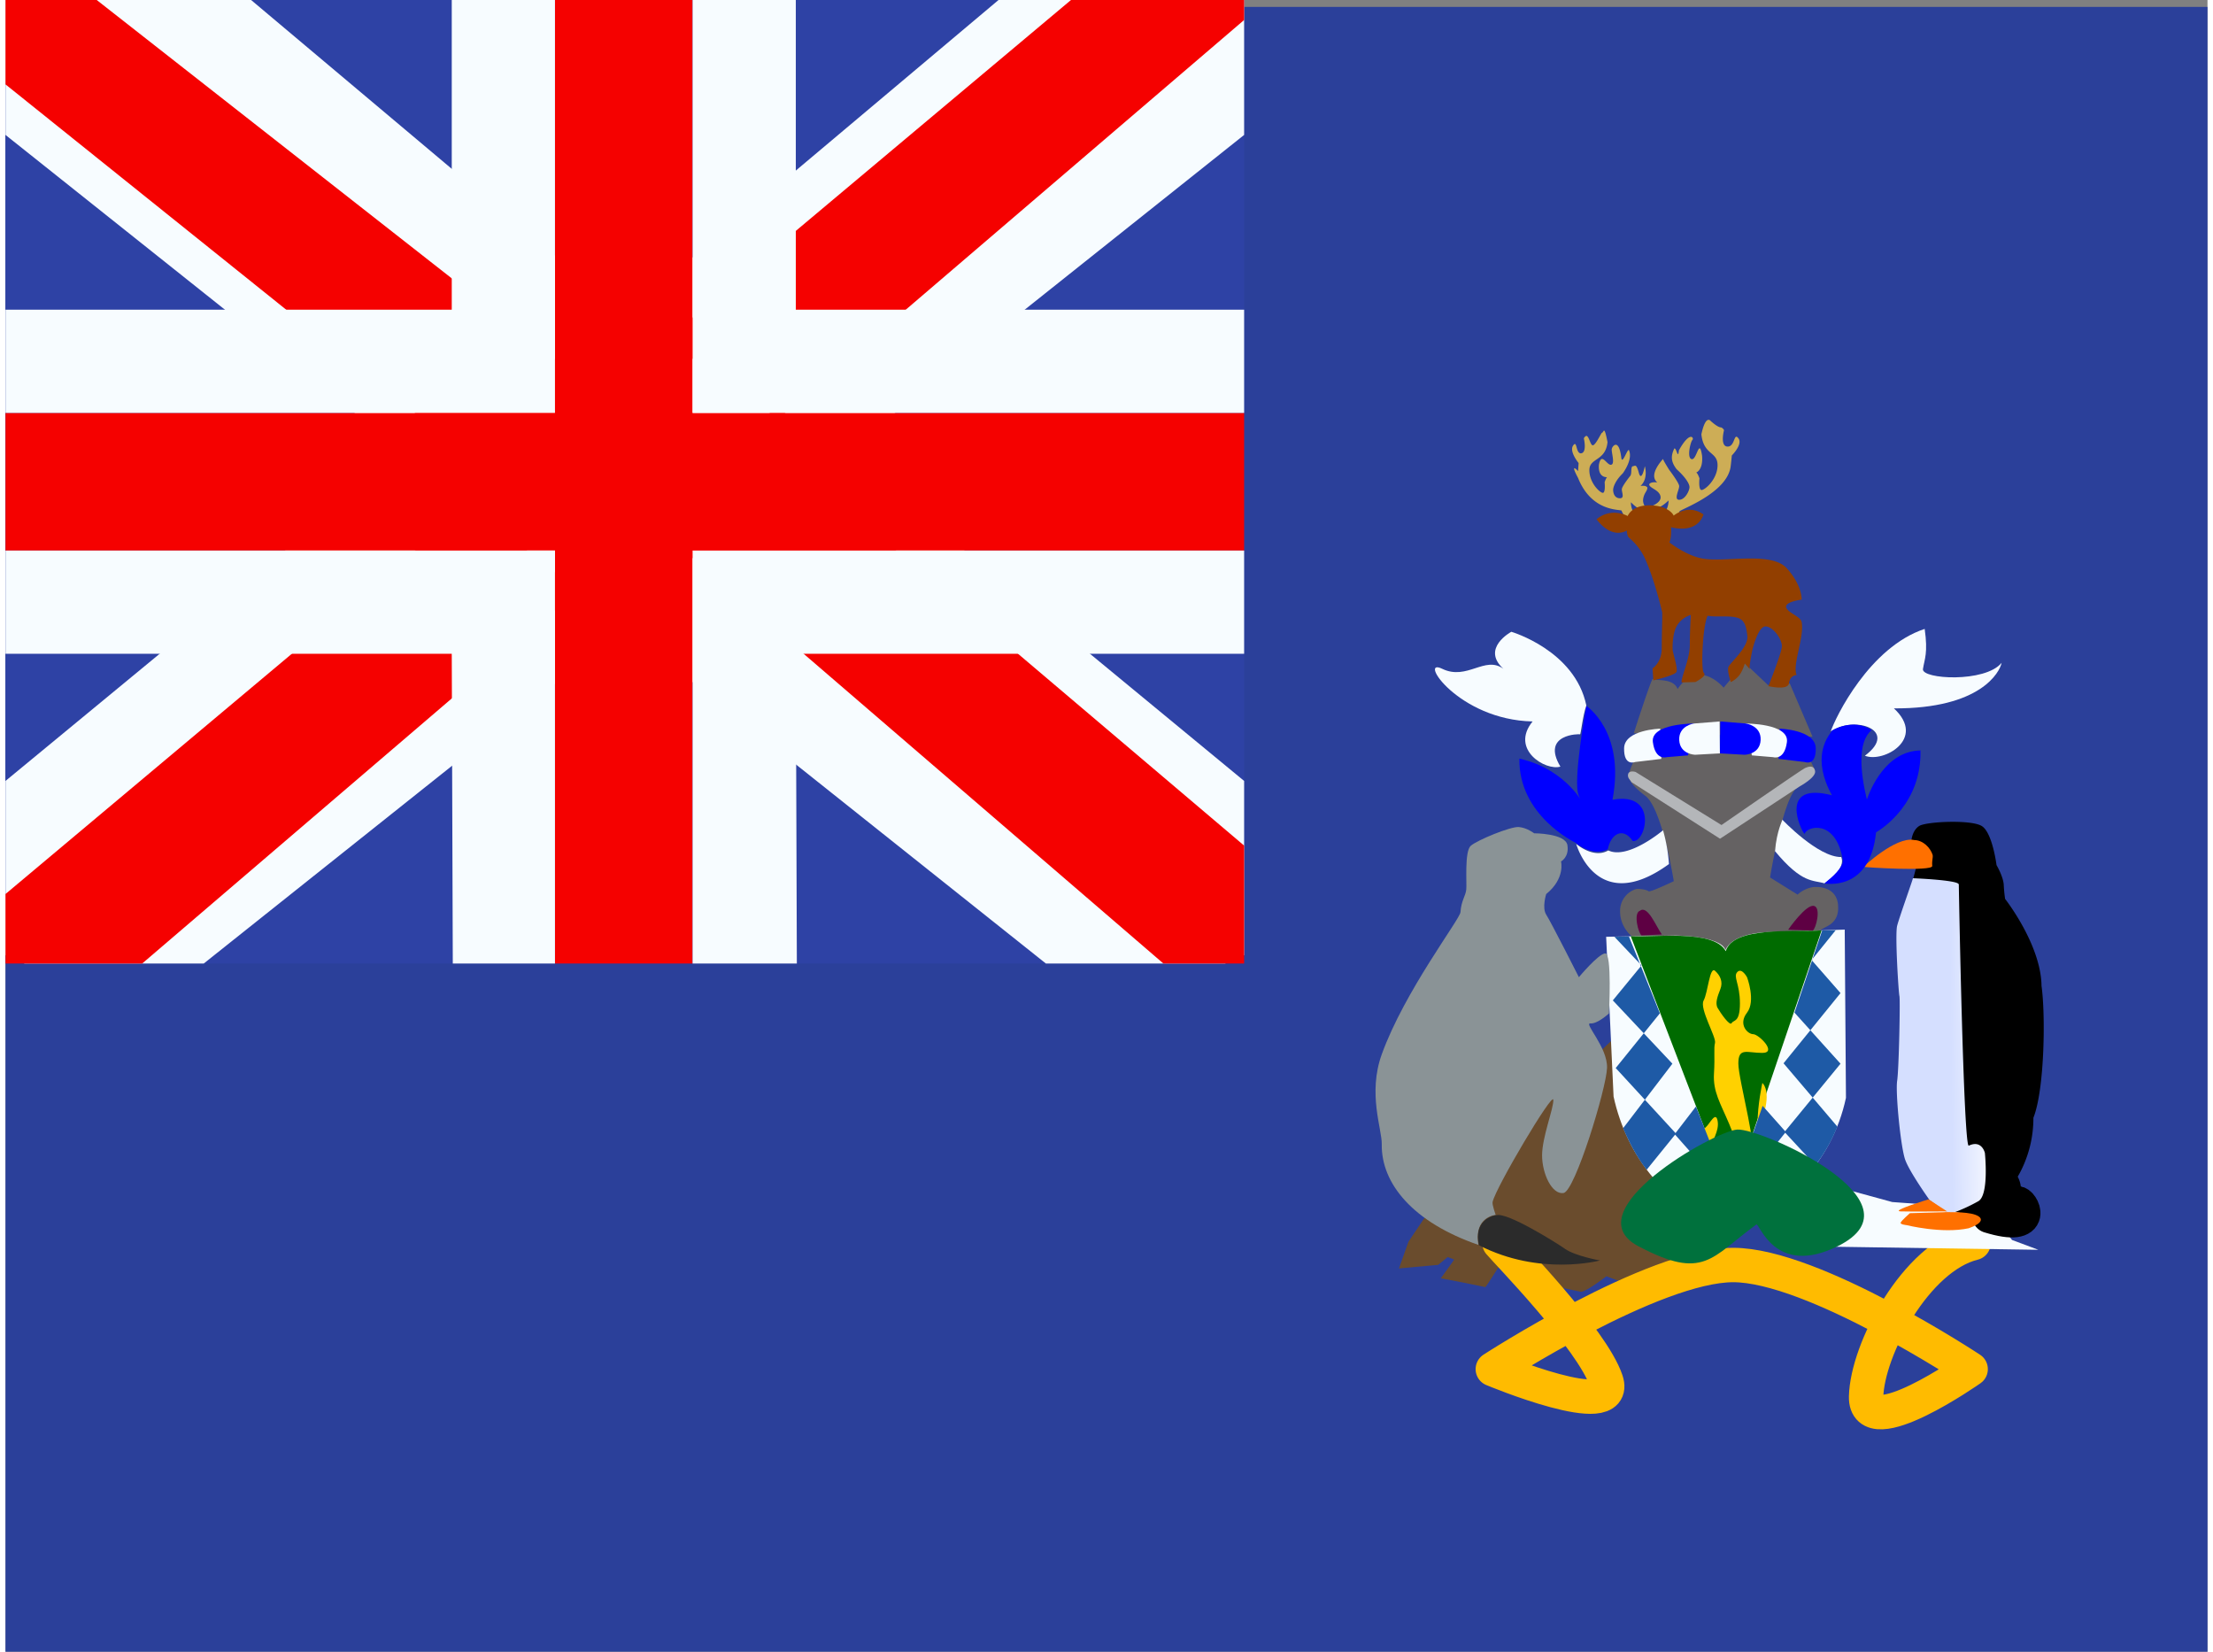 <svg xmlns="http://www.w3.org/2000/svg" width="1.34em" height="1em" viewBox="0 0 32 24"><rect x="0" y="0" width="32" height="24" fill="#808080" stroke="none"/><g fill="none"><g clip-path="url(#IconifyId195ac99e25a590abd6902)"><path fill="#2B409A" fill-rule="evenodd" d="M0 .1h32v24H0z" clip-rule="evenodd"/><g clip-path="url(#IconifyId195ac99e25a590abd6903)"><path fill="#2E42A5" d="M0 0h18v14H0z"/><path fill="#F7FCFF" d="m-2.004 13l3.96 1.737L18.09 1.889l2.09-2.582l-4.236-.58l-6.58 5.536l-5.297 3.73z"/><path fill="#F50100" d="m-1.462 14.217l2.018 1.008L19.429-.933h-2.833z"/><path fill="#F7FCFF" d="m20.004 13l-3.96 1.737L-.09 1.889L-2.18-.693l4.236-.58l6.58 5.536l5.297 3.73z"/><path fill="#F50100" d="m19.87 13.873l-2.019 1.009l-8.036-6.918l-2.383-.773L-2.38-.684H.453l9.807 7.688l2.605.927z"/><path fill="#F50100" fill-rule="evenodd" d="M9.985 0h-2v6H0v2h7.985v6h2V8H18V6H9.985z" clip-rule="evenodd"/><path fill="#F7FCFF" fill-rule="evenodd" d="M6.485 0h5v4.5H18v5h-6.515L11.5 14h-5l-.015-4.5H0v-5h6.485zm1.5 6H0v2h7.985v6h2V8H18V6H9.985V0h-2z" clip-rule="evenodd"/></g><path fill="#6A4C2D" d="M24.318 18.551c-.061 0-.284-.12-.284-.12s-.162.256-.246.27c-.085.016-.523-.157-.523-.157s-.308.24-.377.225l-.777-.165l-.384-.24s-.215.345-.223.338a25 25 0 0 0-.646-.128s.192-.263.192-.27s-.092-.038-.092-.038l-.138.113l-.57.052l.139-.39l.223-.331l2.73-2.592l1.345 2.427l-.2.728s-.107.278-.169.278"/><path stroke="#FB0" stroke-linecap="round" stroke-linejoin="round" stroke-width=".5" d="M21.71 18.06c.095.116 1.348 1.396 1.551 2.002s-1.647-.168-1.647-.168s2.33-1.513 3.493-1.513c1.164 0 3.451 1.513 3.451 1.513s-1.535 1.08-1.519.4c.016-.682.72-2.025 1.562-2.233"/><path fill="#F7FCFF" d="m29.542 18.16l-.383-.143l-.339-.448l-1.402-.103l-1.28-.35l-.539.36l.29.38l.71.26z"/><path fill="#656263" d="M23.939 9.866c.013.033.299-.025.36.146c.308-.455.669-.02.669-.02l.304-.36l.343.324l.315-.024l.33.772l-2.598-.049s.264-.822.277-.789m2.693 3.288c-.021-.245-.238-.273-.36-.265a.44.44 0 0 0-.229.11l-.4-.249s.2-1.235.413-1.313c.202-.142.237-.204.237-.236c0-.033-.075-.165-.075-.165l-1.306-.151l-1.235.142s-.096.194-.084.251c.013.057.017.118.238.286c.245.184.413 1.24.413 1.24s-.346.166-.367.146c-.02-.02-.125-.04-.18-.032a.33.33 0 0 0-.233.33c0 .232.18.367.18.367s1.18.865 1.356 1.183c.171-.383 1.293-1.248 1.427-1.314c.054-.032.225-.085.204-.33"/><path fill="#000" d="M27.81 12.002c.098-.064.752-.096.909 0c.156.095.215.568.215.568s.098.166.105.287c.006.122.02.205.02.205s.522.664.529 1.264c.059.41.046 1.501-.118 1.916a1.7 1.7 0 0 1-.228.856s.052.09.045.185a.5.5 0 0 1-.059.185l-.49.211l-.542-.09l-.615-1.794l.144-3.033l.04-.154l-.066-.408s.013-.135.111-.198"/><path fill="#F7FCFF" d="M24.262 13.594s.661 0 .733.21c.125-.28.697-.262.697-.262l1.036-.035l.018 2.445c-.202.949-.905 1.618-1.68 1.904c-.923-.292-1.507-1.054-1.697-1.922l-.108-2.322z"/><path fill="#006B00" d="m23.618 13.603l1.458 3.796l1.316-3.88c-.408.027-1.285-.062-1.393.302c-.169-.326-1.091-.194-1.381-.218"/><path fill="#FFD100" fill-rule="evenodd" d="M25.308 14.198s.132.346 0 .517c-.133.171.01.312.09.312s.355.272.132.272s-.348-.085-.348.154s.307 1.315.216 1.573c-.09.258-.068.456.063.39c.13-.066.212-.234.14-.559c-.07-.324-.14-.248-.14-.528s.07-.593.07-.593s.116.087.033.408s.103.762.103.882s.006.451-.066.484c-.07.033-.136.232-.203.08c-.066-.152-.108-.403-.193-.23c-.085.172-.068.57-.157.589c-.088.019-.22.207-.22.131s-.125-.212-.087-.339s.071-.142.102-.02c.03.122.16.12.16.02s-.045-.051 0-.28s.096-.532 0-.514s-.243.167-.262-.108s-.098-.403-.035-.457s.148-.245.175-.094c.027.15-.092.294-.073.348s.03.177.113.074c.082-.103.13-.272.192-.115c.061.157.063.033-.065-.266c-.127-.3-.236-.466-.22-.73s-.006-.361.015-.446c.02-.084-.229-.496-.166-.614c.064-.119.088-.502.166-.433c.078.07.118.162.078.265s-.08.205-.04.275s.177.27.204.22c.028-.051.12-.002.12-.288s-.103-.386-.038-.454s.14.074.14.074" clip-rule="evenodd"/><path fill="#1E5AA6" d="m26.4 13.52l.197-.004l-.35.434l.42.48l-.828 1.02l.782.92a2.4 2.4 0 0 1-.319.563l-.449-.485l.814-.992l-.669-.742zm-3.019.092l.394.416l-.417.508l.866.92l-.716.937c.086.206.209.435.342.604l.426-.526l-.876-.952l.642-.795l-.45-1.117z"/><path fill="#1E5AA6" d="m24.566 16.078l-.309.402l1.105 1.249a2.8 2.8 0 0 0 .515-.338l-.576-.65l.234-.673l.337.38l-1.053 1.313a2.3 2.3 0 0 1-.548-.33l.557-.69z"/><path fill="url(#IconifyId195ac99e25a590abd6904)" d="M28.386 12.851c0 .064.069 3.832.145 3.796c.19-.09.234.106.234.106s.065.62-.099.703a2.4 2.4 0 0 1-.422.187l-.283-.206s-.288-.403-.353-.582c-.066-.178-.144-.976-.118-1.15c.026-.171.046-1.18.033-1.232c-.013-.051-.066-.894-.033-1.022c.033-.127.235-.69.229-.69c0 0 .666.026.666.09"/><path fill="#FF7000" d="M27.732 12.206c.137 0 .242.115.274.217c.007.045-.013.077-.006.16s-.994.019-1 .012c0 0 .464-.44.732-.39"/><path fill="#fff" stroke="#000" stroke-linejoin="round" stroke-width=".5" d="M28.83 17.667s.314-.07.399-.18c.052-.038.326.403-.4.18Z"/><path fill="#000" d="M28.309 12.46a.05.05 0 1 1-.1 0a.05.05 0 0 1 .1 0"/><path fill="#F7FCFF" d="M25.82 11.909s.521.55.858.544c.061.162-.153.312-.239.384c-.171-.054-.326.01-.724-.469c.025-.305.112-.447.106-.46m2.069-2.77c.05.353-.002.435-.025.583c-.023.149.904.203 1.143-.09c-.025.132-.303.668-1.565.662c.478.443-.152.796-.422.688c.496-.37-.14-.592-.496-.353c.067-.203.563-1.226 1.366-1.49"/><path fill="#00F" fill-rule="evenodd" d="M27.05 11.617c-.094-.39-.14-.836.069-1.007c-.276-.185-.576.006-.576.006l-.015.024c-.064.088-.279.384.015.916c-.783-.203-.456.508-.398.562c.03-.114.447-.221.552.36c.035.117-.177.287-.244.341q-.023.018-.02.017s.663.135.75-.741c.113-.068.663-.435.646-1.191c-.505.01-.729.567-.779.713" clip-rule="evenodd"/><path fill="#F7FCFF" d="M24.088 12.064s-.508.431-.796.293c-.215.126-.466-.095-.466-.095s.294 1.059 1.348.293a2.4 2.4 0 0 0-.086-.49"/><path fill="#00F" d="M23.285 12.34c.043-.222.22-.33.362-.12c.19.036.38-.724-.294-.599c.19-.993-.38-1.364-.38-1.364s-.202 1.101-.11 1.305s-.135-.377-.863-.539c-.013.832.814 1.221.814 1.221s.233.21.471.096"/><path fill="#F7FCFF" d="M22.597 11.139c-.215.066-.736-.249-.405-.656c-1.084-.024-1.674-.94-1.313-.765s.62-.197.889 0c-.33-.299.115-.538.115-.538s.925.27 1.09 1.071c-.055.156-.08.43-.092.419c0-.006-.572-.01-.285.469"/><path fill="#CDAD56" d="M24.327 7.431c.005-.027.698-.265.744-.658c.047-.394-.009-.129-.009-.129s.192-.178.122-.274s-.047.123-.16.119c-.112-.005-.05-.238-.05-.238s-.01-.027-.043-.041c-.047.004-.154-.096-.154-.096s-.07-.092-.132.197c.033.306.235.247.235.448s-.178.357-.23.361c-.051.005-.033-.17-.033-.17s-.028-.081-.046-.081c-.019 0 .103-.019.084-.247c-.042-.275-.075.064-.15.05s-.019-.252.01-.28c.027-.027-.034-.141-.197.152c-.014.142-.033-.037-.066-.028c-.056.115-.047.197.033.302c.117.105.192.21.187.266c-.004.054-.066.178-.15.178s.005-.151 0-.201c-.004-.05-.145-.234-.145-.234s-.098-.155-.089-.16c.01-.004-.224.224-.084.343c-.108-.013-.117.028-.117.028c0 .055.145.078.164.174s-.15.15-.15.15s.07.097.267-.09a.3.3 0 0 1-.075.2c.066.03.117.026.126.101c0 0 .104-.114.108-.142m-.75.142s-.088-.127-.091-.152c-.005-.025-.43.032-.633-.476c-.13-.242 0-.1 0-.1l.008-.117s-.14-.167-.08-.254c.06-.088.036.112.112.113c.095-.005.044-.217.044-.217s.008-.025.036-.037c.04.004.056.129.091.137c.036.009.11-.147.133-.18c.033-.004.032-.128.084.134c-.028.28-.264.225-.264.408s.15.325.194.329s.028-.154.028-.154s.024-.075.04-.075s-.14.03-.123-.179c.036-.195.115.013.178 0c.064-.012-.007-.206.011-.236c.005-.03.098-.156.135.124c.011.13.084-.111.111-.103c.048.104-.02.243-.088.34c-.1.095-.145.2-.14.25c.003.05.027.112.099.112c.071 0 .024-.087.027-.133c.004-.046.124-.194.124-.194c.023-.037.004-.105.028-.137c.04 0 .055-.052.095.094c.04.145.087-.096.087-.096s.056.179-.063.287c.091-.012.1.025.1.025c0 .05-.044.07-.06.158a.15.15 0 0 0 .047.138s-.06.087-.226-.084a.28.28 0 0 0 .064.183c-.056.027-.1.024-.108.092"/><path fill="#923F00" d="M24.676 7.475c-.103.298-.472.185-.472.185s.012.15-.024.221c.03.023.248.19.477.234c.33.062 1.004-.108 1.23.143c.227.252.215.455.215.455s-.294.034-.212.138c.053.067.2.117.212.187c.042.222-.138.62-.073.77c-.102.01-.11.114-.11.114c-.006.118-.3.048-.3.048s.183-.46.195-.568s-.128-.3-.238-.3s-.19.341-.19.341s-.055.258-.037.281l-.073-.083s-.03.104-.077.167a.34.34 0 0 1-.126.102s-.055-.156-.036-.215c.018-.06.3-.293.276-.461c-.011-.074-.021-.203-.114-.246c-.117-.054-.332-.015-.462-.041c-.071.121-.104.79-.055.832s-.123.131-.123.131l-.202.006c-.003-.09.12-.338.12-.547s.015-.434.015-.434s-.136.034-.208.167c-.061.112-.061.323-.055.353c.012.066.073.252.055.306c-.019.053-.337.125-.337.125l-.012-.174s.134-.083.134-.293s.012-.508.006-.526c-.003-.011-.11-.47-.25-.778c-.094-.206-.238-.3-.245-.317c-.019-.042-.019-.09-.019-.09s-.202.144-.44-.162c.218-.182.453-.048.453-.048s.06-.167.342-.155s.337.167.325.15c0 0 .208-.18.434-.018"/><path fill="#00F" d="M25.781 10.588c.005 0 .52.015.526.284c.005.269-.158.2-.164.2l-.377-.045z"/><path fill="#F7FCFF" d="M25.281 10.513s.643-.005.607.27c-.036.273-.199.219-.199.219l-.31-.026z"/><path fill="#00F" d="m24.92 10.483l.372.03s.224.03.214.24c-.01.209-.23.214-.23.214l-.362-.02z"/><path fill="#F7FCFF" d="M24.047 10.588c-.005 0-.52.015-.525.284s.158.2.163.2l.378-.045z"/><path fill="#00F" d="M24.547 10.513s-.642-.005-.607.27c.036.273.2.219.2.219l.31-.026z"/><path fill="#F7FCFF" d="m24.91 10.483l-.373.03s-.224.03-.214.24c.01.209.23.214.23.214l.361-.02z"/><path fill="#5E0043" d="M26.287 13.165c.098.032.023.33-.024.358l-.357-.014s.268-.386.38-.344m-2.215.413c-.084-.115-.206-.432-.319-.344c-.099.032-.023.33.024.358z"/><path fill="#B4B6B9" d="m23.628 11.364l1.288.823l1.16-.762s.242-.13.221-.224s-.104-.058-.146-.041c-.041.016-1.214.828-1.214.828l-1.248-.771s-.091-.029-.108.028c-.017.058.034.09.047.119"/><path fill="#FF7000" d="M27.947 17.427s-.563.17-.406.175c.116.004.675 0 .675 0zm.228.187l-.5.014s-.126.111-.134.138s.083.035.083.035s.516.13.906.046c.197-.068.231-.148.093-.197s-.444-.035-.448-.037"/><path fill="#8A9396" d="M22.39 12.99s-.064.2 0 .3c.066.1.475.909.475.909s.28-.337.382-.346s.055.873.055.873s-.167.154-.27.145c-.102-.009.252.346.242.646s-.465 1.79-.632 1.818c-.168.027-.312-.281-.312-.547c0-.267.172-.69.163-.808c-.01-.118-.832 1.267-.882 1.484c-.01.04.045.189.045.189s-.322.026-.251.436c-.949-.327-1.414-.89-1.405-1.463c.004-.22-.206-.736 0-1.306c.331-.918 1.139-1.966 1.144-2.066c.01-.164.075-.237.084-.328c.01-.09-.028-.554.065-.636s.577-.282.698-.273c.12.01.223.091.223.091s.456 0 .484.173s-.093.236-.093.236s.065.246-.214.473"/><path fill="#2B2B2B" d="M22.662 18.146c.154.106.509.169.509.169s-.872.235-1.758-.221c-.081-.355.19-.435.257-.437c.156-.041.838.382.992.488"/><path fill="#00713D" d="M23.73 18.108c.953.504 1.055.165 1.713-.315c.045-.033.262.77 1.183.315c1.304-.644-1.117-1.718-1.46-1.695c-.341.024-2.39 1.19-1.437 1.695"/></g><defs><clipPath id="IconifyId195ac99e25a590abd6902"><path fill="#fff" d="M0 0h32v24H0z"/></clipPath><clipPath id="IconifyId195ac99e25a590abd6903"><path fill="#fff" d="M0 0h18v14H0z"/></clipPath><linearGradient id="IconifyId195ac99e25a590abd6904" x1="28.275" x2="29.018" y1="15.607" y2="15.599" gradientUnits="userSpaceOnUse"><stop stop-color="#D5DFFF"/><stop offset="1" stop-color="#fff"/></linearGradient></defs></g></svg>